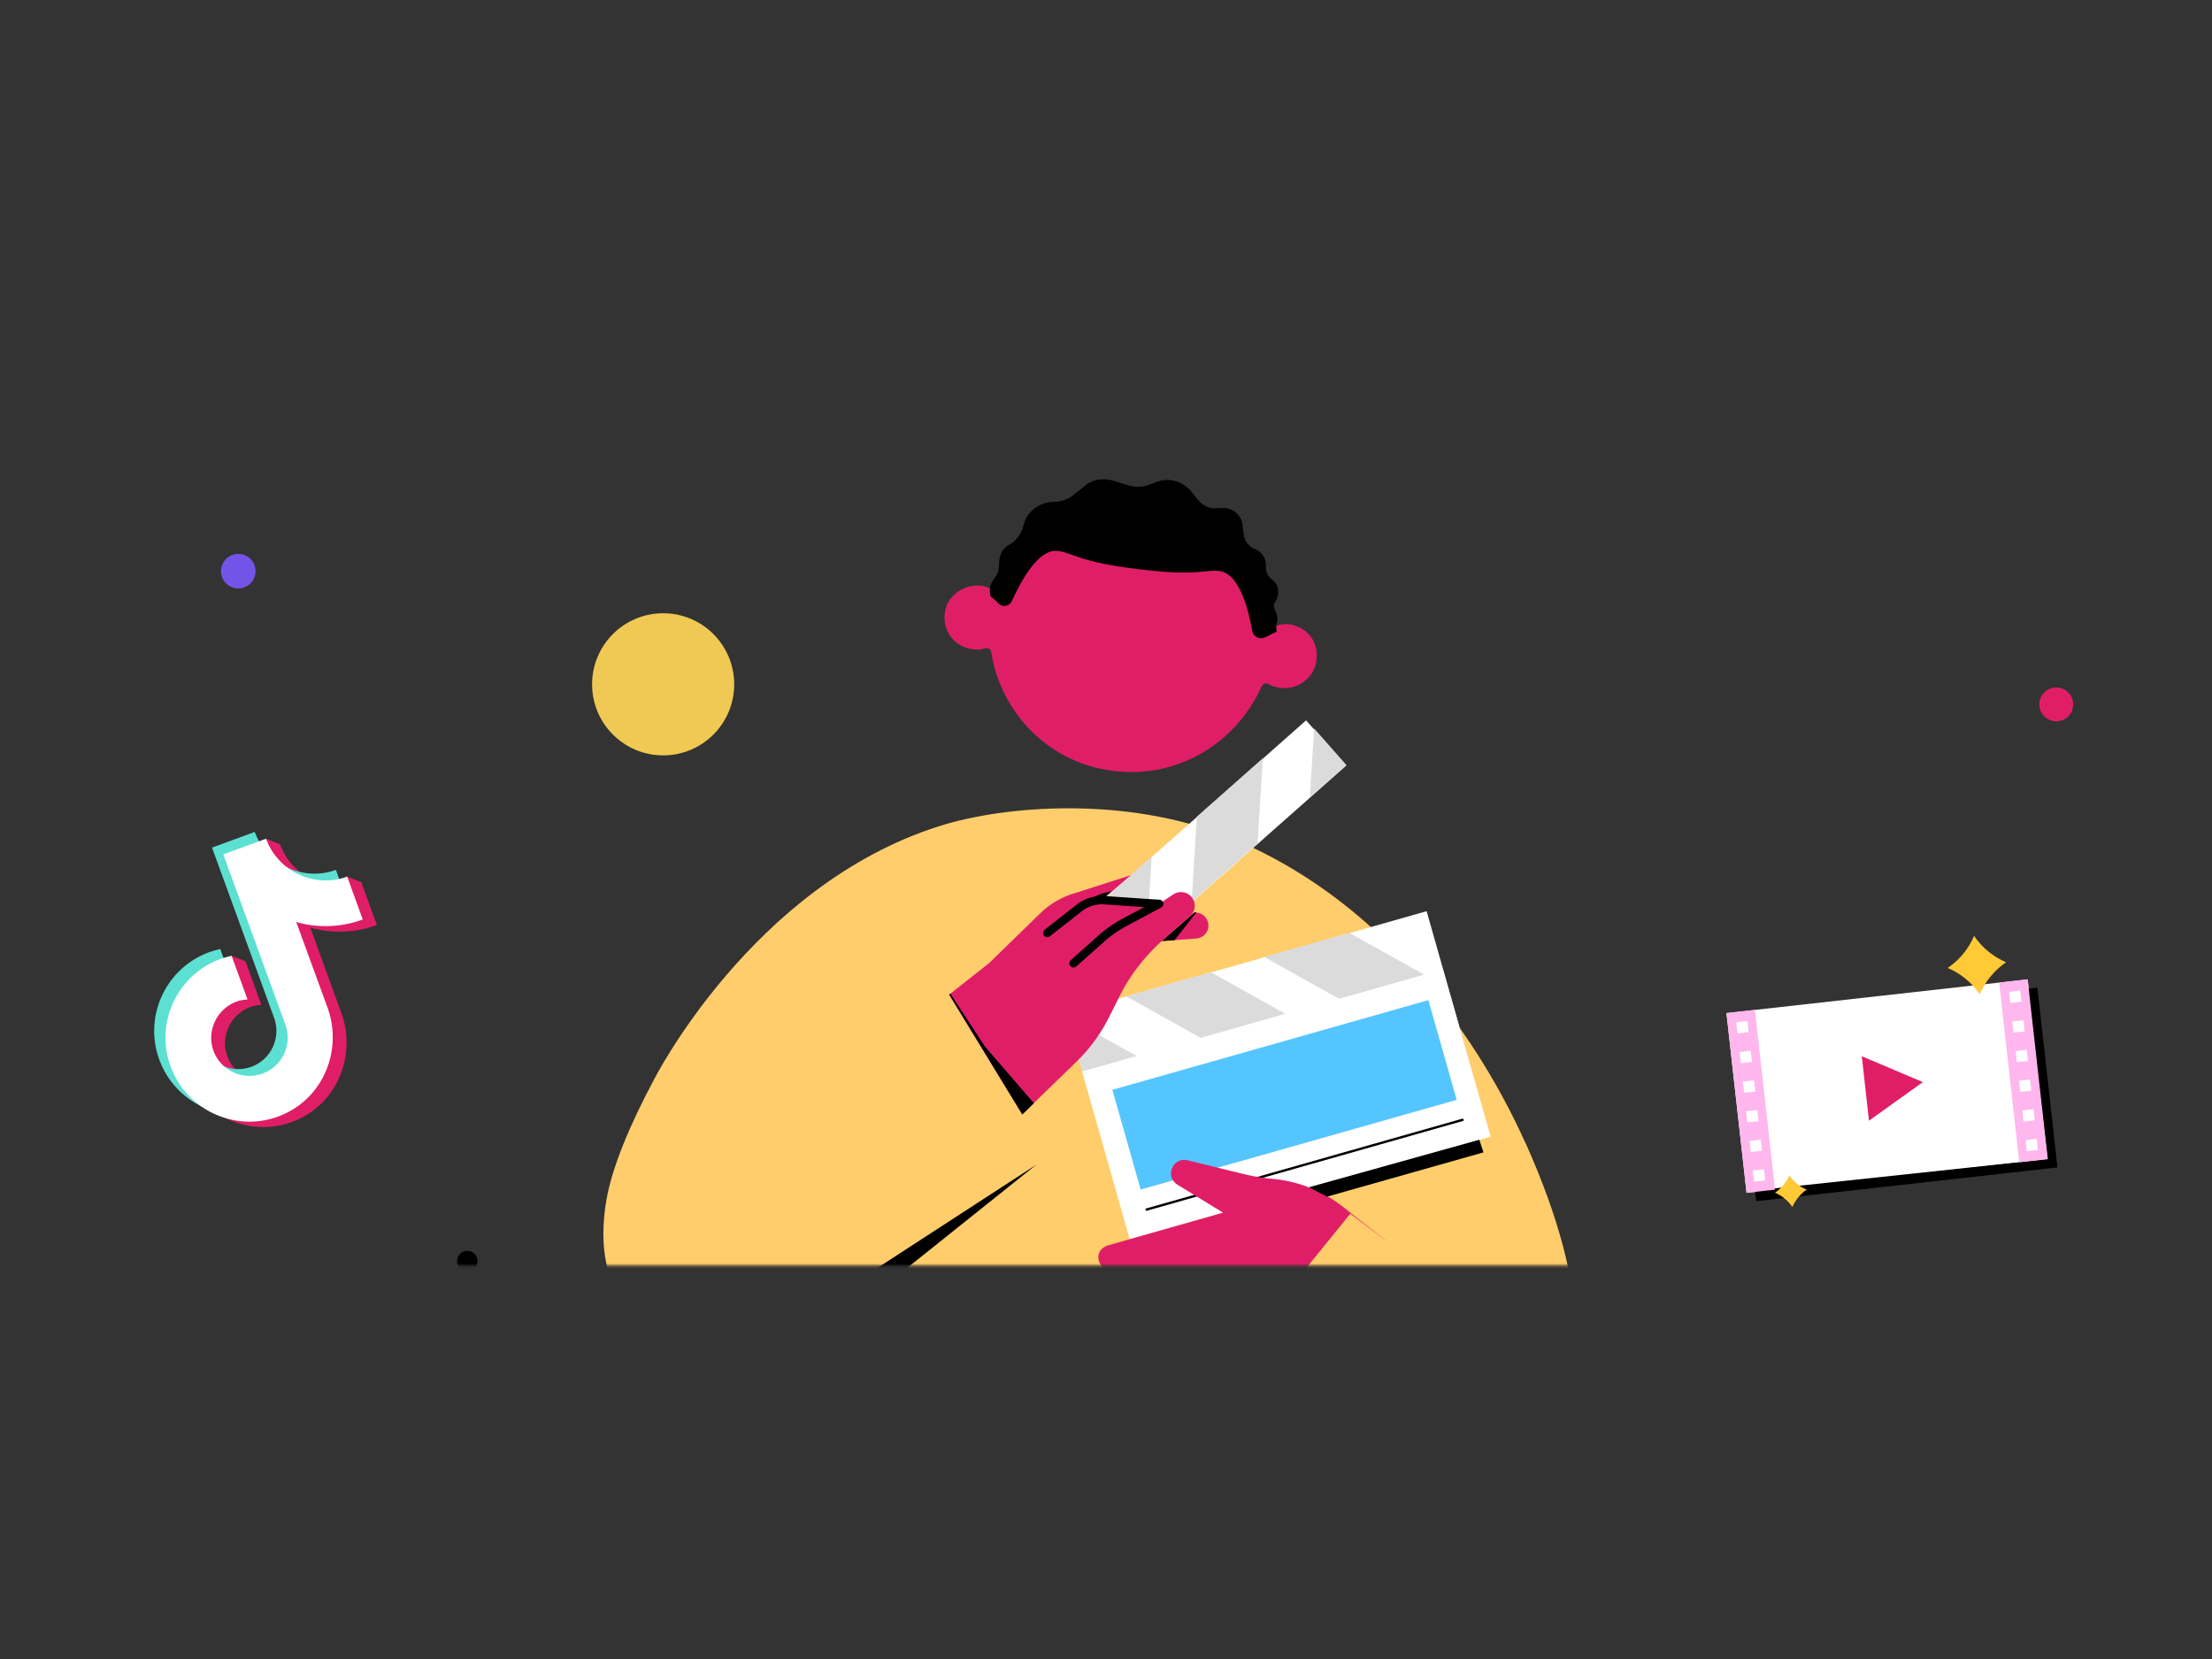 <svg viewBox="0 0 400 300" fill="none" xmlns="http://www.w3.org/2000/svg"><rect x="0" y="0" width="400" height="300" fill="#333333" stroke="none"/><g clip-path="url(#a)"><mask id="b" style="mask-type:alpha" maskUnits="userSpaceOnUse" x="-12" y="75" width="423" height="154"><path fill="#E01E67" d="M-11.036 76h421.422v153H-11.036z"/></mask><g mask="url(#b)"><mask id="c" style="mask-type:alpha" maskUnits="userSpaceOnUse" x="-12" y="76" width="423" height="154"><path fill="#fff" d="M-11.037 76.001h421.422v153H-11.037z"/></mask><g mask="url(#c)"><path d="m366.665 177.106-54.471 6.092 3.636 32.508 54.47-6.091-3.635-32.509Z" fill="#fff"/><path d="m372.051 211.107-54.475 6.1-.207-1.94 52.931-5.652-3.761-30.8 1.884-.22 3.628 32.512Z" fill="#000"/><path d="M337.971 202.656 336.67 191l11.043 4.678-9.742 6.978Z" fill="#E01E67"/><path d="m317.344 182.617-5.154.576 3.636 32.509 5.153-.577-3.635-32.508ZM366.667 177.092l-5.153.576 3.635 32.509 5.153-.576-3.635-32.509Z" fill="#FFB7ED"/><path d="m315.99 184.64-2.013.225.225 2.013 2.013-.225-.225-2.013ZM316.588 190.014l-2.014.225.225 2.013 2.014-.225-.225-2.013ZM317.183 195.371l-2.013.225.225 2.013 2.013-.225-.225-2.013ZM317.778 200.728l-2.013.225.225 2.014 2.013-.225-.225-2.014ZM318.393 206.084l-2.013.225.225 2.013 2.013-.225-.225-2.013ZM318.987 211.441l-2.013.226.225 2.013 2.013-.225-.225-2.014ZM365.313 179.133l-2.013.226.225 2.013 2.013-.225-.225-2.014ZM365.907 184.488l-2.013.226.225 2.013 2.013-.225-.225-2.014ZM366.503 189.846l-2.013.225.225 2.013 2.014-.225-.226-2.013ZM367.1 195.204l-2.013.225.225 2.013 2.013-.225-.225-2.013ZM367.717 200.577l-2.014.225.225 2.014 2.014-.225-.225-2.014ZM368.31 205.935l-2.013.225.225 2.013 2.013-.225-.225-2.013Z" fill="#fff"/><path d="M356.979 169.231a13.299 13.299 0 0 0 5.805 4.776 13.299 13.299 0 0 0-4.776 5.805 13.313 13.313 0 0 0-5.805-4.776 13.293 13.293 0 0 0 4.776-5.805ZM323.565 212.536a7.275 7.275 0 0 0 3.146 2.588 7.276 7.276 0 0 0-2.589 3.146 7.281 7.281 0 0 0-3.146-2.588 7.173 7.173 0 0 0 2.589-3.146Z" fill="#FFCA36"/><path d="M43.088 106.408a3.125 3.125 0 1 0 0-6.25 3.125 3.125 0 0 0 0 6.25Z" fill="#7453E9"/><path d="M119.919 136.595c7.096 0 12.85-5.753 12.85-12.85 0-7.097-5.754-12.85-12.85-12.85-7.097 0-12.851 5.753-12.851 12.85 0 7.097 5.754 12.85 12.851 12.85Z" fill="#EFC953"/><path d="M371.84 130.438a3.06 3.06 0 1 0 .001-6.12 3.06 3.06 0 0 0-.001 6.12Z" fill="#E01E67"/><path d="M84.459 229.634a1.594 1.594 0 1 0 0-3.187 1.594 1.594 0 0 0 0 3.187Z" fill="#000" stroke="#000" stroke-width=".506" stroke-miterlimit="10"/><path d="M56.119 167.739a19.474 19.474 0 0 0 12.027-.463l-2.189-6.027-.618-1.726-2.55-1.004s-2.498 1.725-3.966 1.391a11.41 11.41 0 0 1-7.288-5.332c-.36-.592-.644-1.236-.902-1.905l-2.55-1.005-5.202 3.812 11.306 31.008c1.134 3.529-.695 7.34-4.198 8.628a7.256 7.256 0 0 1-3.296.361c-2.704-.361-5.125-2.344-5.82-5.254-.645-2.627.411-5.409 2.523-7.083a6.552 6.552 0 0 1 3.864-1.416l-2.215-6.078-.67-1.829-2.55-1.004s-11.332 13.16-8.473 21.015c1.751 4.817 5.718 8.216 10.328 9.452 3.425.928 7.185.67 10.688-1.081 6.953-3.451 10.018-11.77 7.34-19.059l-5.589-15.401Z" fill="#E01E67"/><path d="M51.526 165.509a19.475 19.475 0 0 0 12.028-.464l-2.19-6.026-.618-1.726a11.235 11.235 0 0 1-6.49.387 11.412 11.412 0 0 1-7.288-5.331c-.36-.593-.644-1.237-.902-1.906l-7.726 2.833 11.306 31.008c1.133 3.529-.695 7.34-4.198 8.628a7.255 7.255 0 0 1-3.297.36c-2.704-.36-5.125-2.343-5.82-5.253-.644-2.627.412-5.409 2.524-7.083a6.551 6.551 0 0 1 3.863-1.416l-2.215-6.079-.67-1.828a18.92 18.92 0 0 0-1.982.567c-7.856 2.858-11.925 11.589-9.04 19.444 1.751 4.816 5.717 8.216 10.327 9.452 3.426.927 7.186.67 10.688-1.082 6.954-3.451 10.019-11.769 7.34-19.058l-5.64-15.427Z" fill="#5CE0D2"/><path d="M53.57 166.735a19.482 19.482 0 0 0 12.027-.464l-2.19-6.027-.618-1.725a11.235 11.235 0 0 1-6.49.386 11.405 11.405 0 0 1-7.288-5.331c-.361-.592-.644-1.236-.902-1.906l-7.726 2.833 11.306 31.009c1.133 3.528-.695 7.34-4.198 8.628a7.255 7.255 0 0 1-3.297.36c-2.704-.361-5.125-2.344-5.82-5.254-.644-2.627.412-5.408 2.524-7.082a6.56 6.56 0 0 1 3.863-1.417l-2.215-6.078-.67-1.829c-.669.155-1.313.335-1.982.567-7.856 2.859-11.925 11.59-9.04 19.445 1.751 4.816 5.717 8.216 10.327 9.452a14.97 14.97 0 0 0 10.688-1.082c6.954-3.451 10.019-11.77 7.34-19.058l-5.64-15.427Z" fill="#fff"/><path d="M234.8 113.388c-1.584-.8-3.241-.595-4.54-.038-.336-12.394-9.654-23.042-22.31-24.634-12.657-1.591-24.432 6.404-27.879 18.317-1.178-.886-2.705-1.415-4.469-1.045-2.17.456-3.977 1.968-4.556 3.931-1.08 3.626 1.345 7.083 4.828 7.484.736.129 1.577.094 2.227-.184.543-.114 1.171.179 1.15.75 1.735 10.966 10.44 20.044 22.061 21.428 11.65 1.52 22.296-5.105 26.821-15.261.186-.464.835-.743 1.328-.421.656.429 1.392.557 2.127.686 3.484.402 6.719-2.402 6.521-6.043-.02-2.12-1.289-4.119-3.309-4.97Z" fill="#E01E67"/><path d="M242.262 258.207H144.26V190.5c0-19.66 15.926-35.586 35.586-35.586h26.857c19.66 0 35.586 15.926 35.586 35.586v67.707h-.027Z" fill="#FFCD6C"/><path d="M236.272 231.162v-17.779M147.67 231.162v-17.779" stroke="#000" stroke-width=".426" stroke-miterlimit="10" stroke-linecap="round" stroke-linejoin="round"/><path d="M118.1 195.523s17.725-35.371 51.78-46.141c12.113-3.841 33.921-5.345 51.969 1.853 39.078 15.631 55.138 56.884 57.18 63.625.51 1.665-6.151 43.348-6.151 43.348" fill="#FFCD6C"/><path d="m204.339 224.05 65.212-18.506-11.57-40.771-65.212 18.506 11.57 40.771Z" fill="#fff"/><path d="m261.894 178.71 4.351 15.309-37.573-20.949 15.309-4.351 17.913 9.991ZM203.643 180.161l15.308-4.351 46.839 26.132-3.088 5.532-6.715 1.907-52.344-29.22ZM197.25 199.229l-4.324-15.308 45.979 25.648-3.088 5.533-6.714 1.907-31.853-17.78Z" fill="#DBDBDB"/><path d="m260.893 175.248-65.211 18.506 8.586 30.255 65.211-18.506-8.586-30.255Z" fill="#fff"/><path d="m242.181 180.59-13.509-7.52 15.309-4.351 13.509 7.52-15.309 4.351Z" fill="#DBDBDB"/><path d="m236.184 130.264-50.759 44.929 7.245 8.185 50.759-44.929-7.245-8.185Z" fill="#fff"/><path d="m207.321 170.357.94-15.443-11.925 10.555-.94 15.416 11.925-10.528ZM227.411 152.551l.94-15.416-11.925 10.555-.94 15.416 11.925-10.555ZM236.863 144.171l6.607-5.828-5.828-6.606-.779 12.434Z" fill="#DBDBDB"/><path d="m207.349 218.727 57.125-16.222" stroke="#000" stroke-width=".426" stroke-miterlimit="10" stroke-linecap="round" stroke-linejoin="round"/><path d="m258.301 180.855-57.151 16.218 5.118 18.034 57.151-16.218-5.118-18.034Z" fill="#55C5FF"/><path d="M215.431 162.166c-.833-.94-2.229-1.128-3.25-.43l-2.605 1.719-10.34-.698 5.237-4.486-10.313 3.304a15.032 15.032 0 0 0-6.016 3.545l-9.293 9.051-11.978 9.454 15.228 20.546 12.569-12.194c2.391-2.309 4.351-5.022 5.855-7.976l1.853-3.707c1.961-3.948 4.674-7.439 7.977-10.366l4.834-4.271a2.445 2.445 0 0 0 .242-3.491Z" fill="#E01E67"/><path d="m209.576 163.455-6.258 3.357a22.055 22.055 0 0 0-4.029 2.793l-5.156 4.593" stroke="#000" stroke-width="1.514" stroke-linecap="round" stroke-linejoin="round"/><path d="m189.38 168.719 5.747-4.512a6.68 6.68 0 0 1 4.566-1.424l9.884.672" stroke="#000" stroke-width="1.514" stroke-linecap="round" stroke-linejoin="round"/><path d="m216.048 164.959.564.107c1.316.242 2.149 1.558 1.853 2.847a2.374 2.374 0 0 1-2.121 1.8l-6.204.456 5.908-5.21ZM250.56 224.314l-7.628-6.017a24.122 24.122 0 0 0-12.838-5.129 35.764 35.764 0 0 1-5.291-.886l-10.071-2.471a2.37 2.37 0 0 0-2.713 1.262 2.407 2.407 0 0 0 .887 3.142l8.272 5.076-20.895 5.936c-2.928 1.101-1.451 4.431.241 4.351 4.593-.215 18.371-.135 18.371-.135a9.544 9.544 0 0 1 6.123 2.015l11.012 8.648 14.53-15.792Z" fill="#E01E67"/><path d="m135.854 200.572 35.801-20.707 17.887 29.328s-36.096 24.118-48.262 31.235c-10.69 6.258-36.15 3.545-31.638-23.339 1.02-6.016 4.27-13.67 8.46-21.567" fill="#FFCD6C"/><path d="m171.868 179.703 6.231 9.535 8.863 10.259-2.095 2.042-13.214-21.674.215-.162ZM216.318 165.013l-3.921 4.995-2.283.161 5.936-5.21.268.054ZM192.71 166.113l4.297-3.33a7.494 7.494 0 0 1 2.713-1.316l1.289-.322-1.665 1.504-1.692.322a3.29 3.29 0 0 0-1.37.591l-3.572 2.551Z" fill="#000"/><path d="M275.824 206.66c24.494 53.822-4.915 72.514-28.119 53.097l-21.218-18.478 17.699-21.808 19.176 14.556" fill="#FFCD6C"/><path d="m187.391 210.616-43.16 34.495v-6.456l43.16-28.039ZM267.508 206.105l.752 2.283-28.281 8.003-3.303-1.692 30.832-8.594ZM216.667 90.438l-1.155-1.458c-1.541-1.942-4.268-2.786-6.596-1.731l-.921.335c-1.164.528-2.577.541-3.776.226l-3.026-.922c-1.799-.473-3.728-.21-5.156 1.082l-1.942 1.541c-.836.742-2.029 1.134-3.142 1.226l-.842.035c-2.499.242-4.549 1.947-5.043 4.316-.393 1.5-1.386 2.841-2.793 3.561-2 1.27-1.515 3.576-1.673 4.176-.279 2.041-2.099 2.14-1.501 4.989.521.457 1.013.778 1.398 1.264.742.836 2.098.551 2.47-.377 1.651-3.604 4.696-9.342 8.151-9.076 2.584.165 3.825 2.029 14.71 3.285 10.779 1.419 12.586-.093 14.956.401 3.405.701 5.015 7.02 5.677 10.846.228 1.086 1.455 1.536 2.348 1.065.514-.249 1.406-.72 2.056-.998-.234-1.792.151-1.306.116-2.148.151-1.307-1.027-2.193-.491-3.013.857-1.313.951-2.891-.12-3.941l-.52-.457c-.685-.564-1.02-1.486-.92-2.357.015-1.277-.648-2.413-1.905-2.999l-.3-.078c-.956-.508-1.726-1.48-1.818-2.593l-.235-1.792c-.206-1.656-1.604-2.92-3.317-2.986l-2.257.05c-.899-.237-1.855-.744-2.433-1.472Z" fill="#000"/></g></g></g><defs><clipPath id="a"><path fill="#fff" d="M0 0h400v300H0z"/></clipPath></defs></svg>